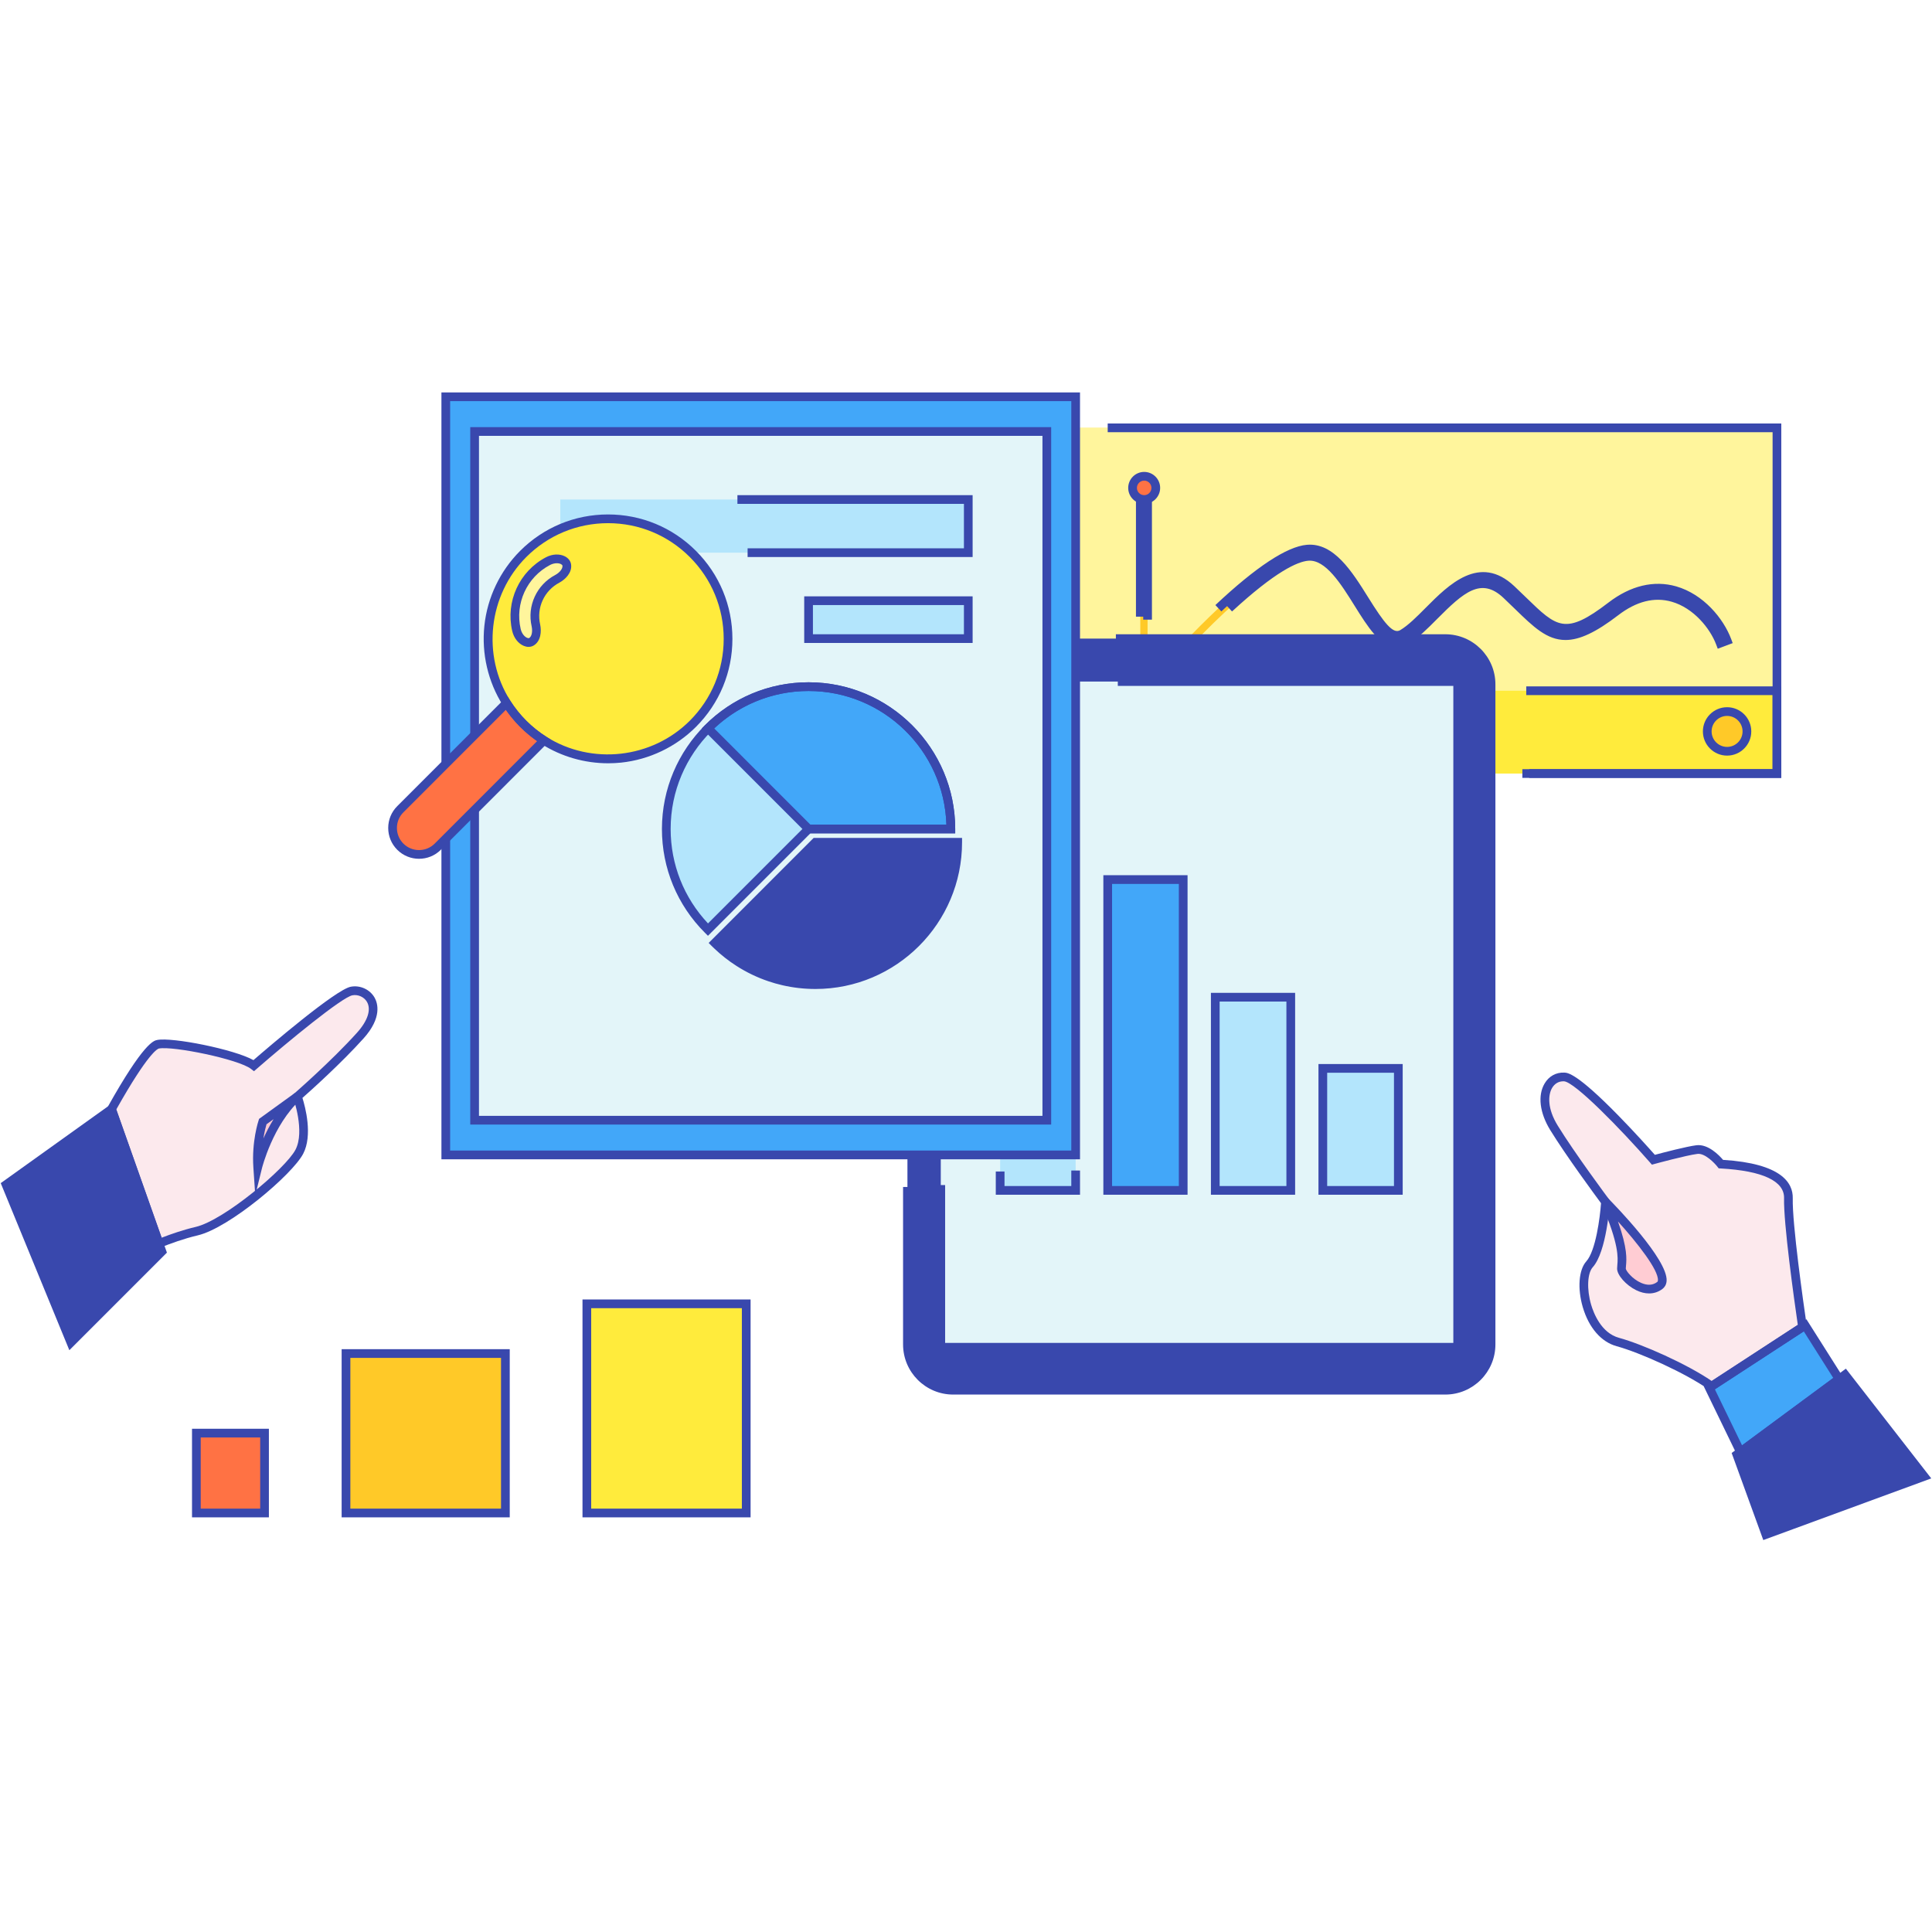 <svg xmlns="http://www.w3.org/2000/svg" xmlns:xlink="http://www.w3.org/1999/xlink" width="500" zoomAndPan="magnify" viewBox="0 0 375 375" height="500" preserveAspectRatio="xMidYMid meet" version="1.0"><defs><clipPath id="fe8fc840fd"><path d="M 85 76.172 L 210 76.172 L 210 226 L 85 226 Z M 85 76.172 " clip-rule="nonzero"/></clipPath><clipPath id="109c2f72bb"><path d="M 336.008 265.43 L 374.855 265.43 L 374.855 298.922 L 336.008 298.922 Z M 336.008 265.43 " clip-rule="nonzero"/></clipPath></defs><rect x="-37.5" width="450" fill="#ffffff" y="-37.5" height="450" fill-opacity="1"/><rect x="-37.5" width="450" fill="#ffffff" y="-37.5" height="450" fill-opacity="1"/><rect x="-37.5" width="450" fill="#ffffff" y="-37.5" height="450" fill-opacity="1"/><path fill="#fff59c" d="M 180.051 150.145 L 344.902 150.145 L 344.902 83.047 L 180.051 83.047 L 180.051 150.145 " fill-opacity="1" fill-rule="nonzero"/><path fill="#ffeb3c" d="M 344.902 150.145 L 180.051 150.145 L 180.051 134.074 L 344.902 134.074 L 344.902 150.145 " fill-opacity="1" fill-rule="nonzero"/><path fill="#ffc928" d="M 331.375 141.969 C 331.375 144.094 333.098 145.82 335.227 145.82 C 337.355 145.82 339.078 144.094 339.078 141.969 C 339.078 139.84 337.355 138.113 335.227 138.113 C 333.098 138.113 331.375 139.84 331.375 141.969 " fill-opacity="1" fill-rule="nonzero"/><path fill="#ffc928" d="M 222.742 132.289 L 221.332 132.289 L 221.332 97.52 L 222.742 97.52 L 222.742 132.289 " fill-opacity="1" fill-rule="nonzero"/><path fill="#ff7244" d="M 219.828 94.699 C 219.828 95.945 220.84 96.953 222.086 96.953 C 223.328 96.953 224.34 95.945 224.34 94.699 C 224.34 93.453 223.328 92.445 222.086 92.445 C 220.84 92.445 219.828 93.453 219.828 94.699 " fill-opacity="1" fill-rule="nonzero"/><path fill="#ffc928" d="M 227.262 129.559 L 226.203 128.625 C 226.973 127.758 245.09 107.355 253.723 106.59 C 258.469 106.168 261.867 111.617 264.863 116.426 C 267.973 121.41 270.02 124.34 272.211 123.035 C 273.859 122.059 275.559 120.348 277.359 118.539 C 281.75 114.121 287.215 108.625 293.344 114.391 C 294.16 115.16 294.898 115.875 295.617 116.574 C 301.715 122.496 303.77 124.492 312.723 117.621 C 316.785 114.508 321.066 113.469 325.105 114.629 C 330.121 116.062 333.805 120.539 335.227 124.336 L 333.91 124.828 C 332.648 121.477 329.238 117.277 324.715 115.98 C 321.074 114.938 317.324 115.867 313.578 118.742 C 309.309 122.02 306.352 123.375 303.871 123.375 C 300.598 123.379 298.164 121.012 294.637 117.582 C 293.922 116.895 293.188 116.176 292.379 115.418 C 287.25 110.59 282.93 114.934 278.359 119.531 C 276.492 121.406 274.73 123.18 272.93 124.25 C 269.395 126.352 266.613 121.895 263.668 117.172 C 260.883 112.707 257.727 107.645 253.848 107.992 C 245.766 108.711 227.445 129.352 227.262 129.559 " fill-opacity="1" fill-rule="nonzero"/><path fill="#fff59c" d="M 180.051 150.145 L 344.902 150.145 L 344.902 83.047 L 180.051 83.047 L 180.051 150.145 " fill-opacity="1" fill-rule="nonzero"/><path fill="#ffeb3c" d="M 344.902 150.145 L 180.051 150.145 L 180.051 134.074 L 344.902 134.074 L 344.902 150.145 " fill-opacity="1" fill-rule="nonzero"/><path fill="#ffc928" d="M 331.375 141.969 C 331.375 144.094 333.098 145.82 335.227 145.82 C 337.355 145.82 339.078 144.094 339.078 141.969 C 339.078 139.84 337.355 138.113 335.227 138.113 C 333.098 138.113 331.375 139.84 331.375 141.969 " fill-opacity="1" fill-rule="nonzero"/><path fill="#ffc928" d="M 222.742 132.289 L 221.332 132.289 L 221.332 97.52 L 222.742 97.52 L 222.742 132.289 " fill-opacity="1" fill-rule="nonzero"/><path fill="#ff7244" d="M 219.828 94.699 C 219.828 95.945 220.84 96.953 222.086 96.953 C 223.328 96.953 224.34 95.945 224.34 94.699 C 224.34 93.453 223.328 92.445 222.086 92.445 C 220.84 92.445 219.828 93.453 219.828 94.699 " fill-opacity="1" fill-rule="nonzero"/><path fill="#ffc928" d="M 227.262 129.559 L 226.203 128.625 C 226.973 127.758 245.09 107.355 253.723 106.59 C 258.469 106.168 261.867 111.617 264.863 116.426 C 267.973 121.41 270.02 124.34 272.211 123.035 C 273.859 122.059 275.559 120.348 277.359 118.539 C 281.75 114.121 287.215 108.625 293.344 114.391 C 294.16 115.16 294.898 115.875 295.617 116.574 C 301.715 122.496 303.77 124.492 312.723 117.621 C 316.785 114.508 321.066 113.469 325.105 114.629 C 330.121 116.062 333.805 120.539 335.227 124.336 L 333.91 124.828 C 332.648 121.477 329.238 117.277 324.715 115.98 C 321.074 114.938 317.324 115.867 313.578 118.742 C 309.309 122.02 306.352 123.375 303.871 123.375 C 300.598 123.379 298.164 121.012 294.637 117.582 C 293.922 116.895 293.188 116.176 292.379 115.418 C 287.25 110.59 282.93 114.934 278.359 119.531 C 276.492 121.406 274.73 123.18 272.93 124.25 C 269.395 126.352 266.613 121.895 263.668 117.172 C 260.883 112.707 257.727 107.645 253.848 107.992 C 245.766 108.711 227.445 129.352 227.262 129.559 " fill-opacity="1" fill-rule="nonzero"/><path fill="#fff59c" d="M 180.051 150.145 L 344.902 150.145 L 344.902 83.047 L 180.051 83.047 L 180.051 150.145 " fill-opacity="1" fill-rule="nonzero"/><path fill="#ffeb3c" d="M 344.902 150.145 L 180.051 150.145 L 180.051 134.074 L 344.902 134.074 L 344.902 150.145 " fill-opacity="1" fill-rule="nonzero"/><path fill="#ffc928" d="M 331.375 141.969 C 331.375 144.094 333.098 145.82 335.227 145.82 C 337.355 145.82 339.078 144.094 339.078 141.969 C 339.078 139.84 337.355 138.113 335.227 138.113 C 333.098 138.113 331.375 139.84 331.375 141.969 " fill-opacity="1" fill-rule="nonzero"/><path fill="#ffc928" d="M 222.742 132.289 L 221.332 132.289 L 221.332 97.52 L 222.742 97.52 L 222.742 132.289 " fill-opacity="1" fill-rule="nonzero"/><path fill="#ff7244" d="M 219.828 94.699 C 219.828 95.945 220.84 96.953 222.086 96.953 C 223.328 96.953 224.34 95.945 224.34 94.699 C 224.34 93.453 223.328 92.445 222.086 92.445 C 220.84 92.445 219.828 93.453 219.828 94.699 " fill-opacity="1" fill-rule="nonzero"/><path fill="#ffc928" d="M 227.262 129.559 L 226.203 128.625 C 226.973 127.758 245.09 107.355 253.723 106.59 C 258.469 106.168 261.867 111.617 264.863 116.426 C 267.973 121.41 270.02 124.34 272.211 123.035 C 273.859 122.059 275.559 120.348 277.359 118.539 C 281.75 114.121 287.215 108.625 293.344 114.391 C 294.16 115.16 294.898 115.875 295.617 116.574 C 301.715 122.496 303.77 124.492 312.723 117.621 C 316.785 114.508 321.066 113.469 325.105 114.629 C 330.121 116.062 333.805 120.539 335.227 124.336 L 333.91 124.828 C 332.648 121.477 329.238 117.277 324.715 115.98 C 321.074 114.938 317.324 115.867 313.578 118.742 C 309.309 122.02 306.352 123.375 303.871 123.375 C 300.598 123.379 298.164 121.012 294.637 117.582 C 293.922 116.895 293.188 116.176 292.379 115.418 C 287.25 110.59 282.93 114.934 278.359 119.531 C 276.492 121.406 274.73 123.18 272.93 124.25 C 269.395 126.352 266.613 121.895 263.668 117.172 C 260.883 112.707 257.727 107.645 253.848 107.992 C 245.766 108.711 227.445 129.352 227.262 129.559 " fill-opacity="1" fill-rule="nonzero"/><path fill="#3948ad" d="M 345.746 150.988 L 295.492 150.988 L 295.492 149.297 L 344.059 149.297 L 344.059 83.891 L 215.004 83.891 L 215.004 82.199 L 345.746 82.199 L 345.746 150.988 " fill-opacity="1" fill-rule="nonzero"/><path fill="#3948ad" d="M 345.746 150.988 L 296.809 150.988 L 296.809 149.297 L 344.059 149.297 L 344.059 134.918 L 296.246 134.918 L 296.246 133.227 L 345.746 133.227 L 345.746 150.988 " fill-opacity="1" fill-rule="nonzero"/><path fill="#3948ad" d="M 335.227 138.961 C 333.57 138.961 332.223 140.309 332.223 141.969 C 332.223 143.625 333.57 144.973 335.227 144.973 C 336.887 144.973 338.23 143.625 338.23 141.969 C 338.23 140.309 336.887 138.961 335.227 138.961 Z M 335.227 146.664 C 332.637 146.664 330.531 144.559 330.531 141.969 C 330.531 139.375 332.637 137.27 335.227 137.27 C 337.816 137.27 339.922 139.375 339.922 141.969 C 339.922 144.559 337.816 146.664 335.227 146.664 " fill-opacity="1" fill-rule="nonzero"/><path fill="#3948ad" d="M 223.59 120.273 L 221.898 120.273 L 221.898 119.695 L 220.488 119.695 L 220.488 96.672 L 223.59 96.672 L 223.59 120.273 " fill-opacity="1" fill-rule="nonzero"/><path fill="#3948ad" d="M 222.086 93.289 C 221.309 93.289 220.676 93.922 220.676 94.699 C 220.676 95.477 221.309 96.109 222.086 96.109 C 222.859 96.109 223.492 95.477 223.492 94.699 C 223.492 93.922 222.859 93.289 222.086 93.289 Z M 222.086 97.801 C 220.375 97.801 218.984 96.41 218.984 94.699 C 218.984 92.988 220.375 91.598 222.086 91.598 C 223.793 91.598 225.184 92.988 225.184 94.699 C 225.184 96.41 223.793 97.801 222.086 97.801 " fill-opacity="1" fill-rule="nonzero"/><path fill="#3948ad" d="M 333.414 125.918 L 333.117 125.129 C 331.93 121.965 328.723 118.012 324.484 116.797 C 321.113 115.828 317.617 116.711 314.094 119.414 C 309.758 122.738 306.605 124.223 303.871 124.223 C 300.254 124.223 297.652 121.695 294.047 118.191 L 294.012 118.156 C 293.312 117.477 292.594 116.777 291.801 116.031 C 287.484 111.977 284.109 114.945 278.957 120.129 C 277.055 122.043 275.254 123.852 273.363 124.977 C 272.578 125.441 271.832 125.652 271.117 125.652 C 267.961 125.652 265.422 121.582 262.953 117.621 C 260.297 113.363 257.293 108.543 253.922 108.836 C 251.855 109.02 247.609 110.879 239.137 118.684 L 238.18 117.645 C 237.812 117.98 237.441 118.328 237.066 118.68 L 235.906 117.445 C 243.801 110.027 249.77 106.094 253.648 105.746 C 258.902 105.281 262.449 110.961 265.578 115.973 C 268.668 120.93 270.383 123.141 271.781 122.309 C 273.332 121.387 274.996 119.715 276.754 117.945 C 281.164 113.512 287.195 107.445 293.922 113.773 C 294.754 114.555 295.523 115.305 296.203 115.965 C 302.219 121.809 303.836 123.375 312.207 116.953 C 316.492 113.668 321.031 112.582 325.34 113.812 C 330.637 115.332 334.52 120.043 336.02 124.039 L 336.316 124.828 L 333.414 125.918 " fill-opacity="1" fill-rule="nonzero"/><path fill="#3948ad" d="M 184.551 123.953 L 280.992 123.953 C 285.641 123.953 289.41 127.723 289.41 132.371 L 289.41 261.418 C 289.41 266.066 285.641 269.836 280.992 269.836 L 184.551 269.836 C 179.902 269.836 176.133 266.066 176.133 261.418 L 176.133 132.371 C 176.133 127.723 179.902 123.953 184.551 123.953 " fill-opacity="1" fill-rule="nonzero"/><path fill="#e3f5f9" d="M 182.605 132.289 L 282.938 132.289 L 282.938 261.5 L 182.605 261.5 L 182.605 132.289 " fill-opacity="1" fill-rule="nonzero"/><path fill="#b3e5fc" d="M 208.781 184.254 L 194.129 184.254 L 194.129 231.055 L 208.781 231.055 L 208.781 184.254 " fill-opacity="1" fill-rule="nonzero"/><path fill="#42a7f9" d="M 229.66 170.723 L 215.004 170.723 L 215.004 231.055 L 229.66 231.055 L 229.66 170.723 " fill-opacity="1" fill-rule="nonzero"/><path fill="#b3e5fc" d="M 250.535 193.559 L 235.883 193.559 L 235.883 231.055 L 250.535 231.055 L 250.535 193.559 " fill-opacity="1" fill-rule="nonzero"/><path fill="#b3e5fc" d="M 271.414 207.371 L 256.762 207.371 L 256.762 231.055 L 271.414 231.055 L 271.414 207.371 " fill-opacity="1" fill-rule="nonzero"/><path fill="#3948ad" d="M 280.531 270.684 L 185.008 270.684 C 179.648 270.684 175.285 266.32 175.285 260.957 L 175.285 230.395 L 176.977 230.395 L 176.977 260.957 C 176.977 265.387 180.582 268.992 185.008 268.992 L 280.531 268.992 C 284.965 268.992 288.566 265.387 288.566 260.957 L 288.566 132.832 C 288.566 128.402 284.965 124.797 280.531 124.797 L 216.59 124.797 L 216.59 123.109 L 280.531 123.109 C 285.895 123.109 290.258 127.469 290.258 132.832 L 290.258 260.957 C 290.258 266.32 285.895 270.684 280.531 270.684 " fill-opacity="1" fill-rule="nonzero"/><path fill="#3948ad" d="M 283.781 262.348 L 181.758 262.348 L 181.758 230.02 L 183.449 230.02 L 183.449 260.656 L 282.09 260.656 L 282.09 133.133 L 216.965 133.133 L 216.965 131.441 L 283.781 131.441 L 283.781 262.348 " fill-opacity="1" fill-rule="nonzero"/><path fill="#3948ad" d="M 209.629 231.898 L 193.281 231.898 L 193.281 227.387 L 194.973 227.387 L 194.973 230.207 L 207.938 230.207 L 207.938 227.199 L 209.629 227.199 L 209.629 231.898 " fill-opacity="1" fill-rule="nonzero"/><path fill="#3948ad" d="M 215.852 230.207 L 228.812 230.207 L 228.812 171.57 L 215.852 171.57 Z M 230.504 231.898 L 214.16 231.898 L 214.16 169.875 L 230.504 169.875 L 230.504 231.898 " fill-opacity="1" fill-rule="nonzero"/><path fill="#3948ad" d="M 236.73 230.207 L 249.691 230.207 L 249.691 194.402 L 236.73 194.402 Z M 251.383 231.898 L 235.039 231.898 L 235.039 192.711 L 251.383 192.711 L 251.383 231.898 " fill-opacity="1" fill-rule="nonzero"/><path fill="#3948ad" d="M 257.605 230.207 L 270.57 230.207 L 270.57 208.219 L 257.605 208.219 Z M 272.262 231.898 L 255.914 231.898 L 255.914 206.527 L 272.262 206.527 L 272.262 231.898 " fill-opacity="1" fill-rule="nonzero"/><path fill="#42a7f9" d="M 208.781 224.168 L 86.527 224.168 L 86.527 77.016 L 208.781 77.016 L 208.781 224.168 " fill-opacity="1" fill-rule="nonzero"/><path fill="#e3f5f9" d="M 203.184 217.434 L 92.125 217.434 L 92.125 83.754 L 203.184 83.754 L 203.184 217.434 " fill-opacity="1" fill-rule="nonzero"/><path fill="#b3e5fc" d="M 187.941 107.273 L 108.754 107.273 L 108.754 96.953 L 187.941 96.953 L 187.941 107.273 " fill-opacity="1" fill-rule="nonzero"/><path fill="#b3e5fc" d="M 156.941 123.953 L 187.941 123.953 L 187.941 116.594 L 156.941 116.594 L 156.941 123.953 " fill-opacity="1" fill-rule="nonzero"/><path fill="#b3e5fc" d="M 184.559 160.902 L 156.941 160.902 L 137.414 180.441 C 132.418 175.441 129.328 168.535 129.328 160.902 C 129.328 145.648 141.691 133.277 156.941 133.277 C 172.195 133.277 184.559 145.648 184.559 160.902 " fill-opacity="1" fill-rule="nonzero"/><path fill="#3948ad" d="M 185.891 163.484 C 185.891 178.746 173.523 191.113 158.273 191.113 C 156.129 191.113 154.043 190.867 152.039 190.406 C 151.594 190.305 151.152 190.188 150.715 190.066 C 150.277 189.941 149.844 189.805 149.418 189.66 C 147.277 188.938 145.258 187.957 143.391 186.762 C 143.016 186.52 142.648 186.273 142.285 186.016 C 141.926 185.762 141.57 185.496 141.223 185.223 C 140.527 184.676 139.859 184.098 139.219 183.484 C 139.062 183.332 138.898 183.176 138.746 183.023 L 158.273 163.484 L 185.891 163.484 " fill-opacity="1" fill-rule="nonzero"/><path fill="#42a7f9" d="M 184.559 160.902 L 156.941 160.902 L 137.414 141.371 C 142.414 136.367 149.316 133.277 156.941 133.277 C 172.195 133.277 184.559 145.648 184.559 160.902 " fill-opacity="1" fill-rule="nonzero"/><g clip-path="url(#fe8fc840fd)"><path fill="#3948ad" d="M 87.371 223.324 L 207.938 223.324 L 207.938 77.863 L 87.371 77.863 Z M 209.629 225.016 L 85.68 225.016 L 85.68 76.172 L 209.629 76.172 L 209.629 225.016 " fill-opacity="1" fill-rule="nonzero"/></g><path fill="#3948ad" d="M 92.969 216.586 L 202.34 216.586 L 202.34 84.598 L 92.969 84.598 Z M 204.031 218.277 L 91.277 218.277 L 91.277 82.906 L 204.031 82.906 L 204.031 218.277 " fill-opacity="1" fill-rule="nonzero"/><path fill="#3948ad" d="M 188.785 108.117 L 145.109 108.117 L 145.109 106.426 L 187.098 106.426 L 187.098 97.801 L 143.133 97.801 L 143.133 96.109 L 188.785 96.109 L 188.785 108.117 " fill-opacity="1" fill-rule="nonzero"/><path fill="#3948ad" d="M 157.789 123.109 L 187.098 123.109 L 187.098 117.441 L 157.789 117.441 Z M 188.785 124.797 L 156.098 124.797 L 156.098 115.75 L 188.785 115.75 L 188.785 124.797 " fill-opacity="1" fill-rule="nonzero"/><path fill="#3948ad" d="M 156.941 134.121 C 142.18 134.121 130.172 146.137 130.172 160.902 C 130.172 167.777 132.742 174.25 137.422 179.234 L 156.594 160.059 L 183.699 160.059 C 183.254 145.68 171.422 134.121 156.941 134.121 Z M 137.414 181.637 L 136.816 181.039 C 131.441 175.66 128.48 168.512 128.48 160.902 C 128.48 145.203 141.25 132.43 156.941 132.43 C 172.637 132.43 185.406 145.203 185.406 160.902 L 185.406 161.75 L 157.293 161.75 L 137.414 181.637 " fill-opacity="1" fill-rule="nonzero"/><path fill="#3948ad" d="M 139.949 183.012 C 140.508 183.539 141.113 184.059 141.746 184.559 C 142.082 184.82 142.43 185.082 142.777 185.328 C 143.133 185.582 143.492 185.824 143.844 186.047 C 145.672 187.219 147.637 188.168 149.688 188.859 C 150.133 189.008 150.547 189.137 150.945 189.25 C 151.402 189.383 151.82 189.488 152.227 189.582 C 154.199 190.035 156.234 190.27 158.273 190.27 C 172.754 190.27 184.582 178.711 185.031 164.332 L 158.625 164.332 Z M 158.273 191.961 C 156.105 191.961 153.945 191.715 151.848 191.23 C 151.414 191.133 150.969 191.016 150.48 190.879 C 150.059 190.758 149.621 190.621 149.148 190.465 C 146.965 189.727 144.875 188.719 142.934 187.473 C 142.559 187.234 142.176 186.977 141.797 186.707 C 141.43 186.445 141.062 186.168 140.703 185.887 C 139.969 185.309 139.273 184.707 138.637 184.094 C 138.473 183.938 138.309 183.781 138.148 183.621 L 137.551 183.023 L 157.926 162.641 L 186.734 162.641 L 186.734 163.484 C 186.734 179.188 173.969 191.961 158.273 191.961 " fill-opacity="1" fill-rule="nonzero"/><path fill="#3948ad" d="M 157.293 160.059 L 183.699 160.059 C 183.254 145.68 171.422 134.121 156.941 134.121 C 150.074 134.121 143.602 136.691 138.621 141.379 Z M 185.406 161.75 L 156.594 161.75 L 136.219 141.371 L 136.816 140.77 C 142.195 135.395 149.34 132.43 156.941 132.43 C 172.637 132.43 185.406 145.203 185.406 160.902 L 185.406 161.75 " fill-opacity="1" fill-rule="nonzero"/><path fill="#ff7244" d="M 106.332 135.324 L 106.707 135.699 C 108.613 137.602 108.613 140.688 106.707 142.594 L 84.781 164.531 C 82.879 166.434 79.793 166.434 77.891 164.531 L 77.516 164.152 C 75.613 162.25 75.613 159.164 77.516 157.262 L 99.445 135.324 C 101.348 133.422 104.43 133.422 106.332 135.324 " fill-opacity="1" fill-rule="nonzero"/><path fill="#ffeb3c" d="M 101.551 107.531 C 92.453 116.629 92.453 131.387 101.551 140.484 C 110.645 149.586 125.395 149.586 134.492 140.484 C 143.586 131.387 143.586 116.629 134.492 107.531 C 125.395 98.43 110.645 98.43 101.551 107.531 " fill-opacity="1" fill-rule="nonzero"/><path fill="#fff59c" d="M 106.363 108.918 C 101.559 111.445 99.02 116.98 100.238 122.27 C 100.668 124.148 102.285 125.129 103.184 124.547 C 104.09 123.973 104.273 122.59 104.02 121.406 C 103.195 117.816 104.914 114.062 108.176 112.348 C 109.234 111.766 110.16 110.727 110.008 109.664 C 109.859 108.605 108.062 108.02 106.363 108.918 " fill-opacity="1" fill-rule="nonzero"/><path fill="#3948ad" d="M 98.188 137.777 L 78.301 157.672 C 77.488 158.48 77.043 159.562 77.043 160.707 C 77.043 161.855 77.488 162.934 78.301 163.746 C 79.973 165.418 82.695 165.418 84.371 163.746 L 104.258 143.848 C 103.082 143.031 101.973 142.102 100.953 141.082 C 99.934 140.062 99.008 138.953 98.188 137.777 Z M 81.336 166.691 C 79.805 166.691 78.27 166.109 77.105 164.941 C 75.973 163.809 75.352 162.309 75.352 160.707 C 75.352 159.109 75.973 157.605 77.102 156.477 L 98.469 135.102 L 99.035 135.996 C 99.922 137.395 100.969 138.703 102.148 139.887 C 103.328 141.066 104.637 142.113 106.035 143 L 106.93 143.566 L 85.566 164.941 C 84.402 166.109 82.867 166.691 81.336 166.691 " fill-opacity="1" fill-rule="nonzero"/><path fill="#3948ad" d="M 118.02 101.547 C 112.023 101.547 106.387 103.887 102.148 108.125 C 94.789 115.488 93.477 127.211 99.035 135.996 C 99.922 137.395 100.969 138.703 102.148 139.887 C 103.328 141.066 104.637 142.113 106.035 143 C 114.82 148.559 126.535 147.25 133.895 139.887 C 138.133 135.645 140.469 130.004 140.469 124.008 C 140.469 118.008 138.133 112.367 133.895 108.129 C 129.656 103.887 124.016 101.547 118.02 101.547 Z M 118.047 148.152 C 113.488 148.152 108.98 146.863 105.133 144.43 C 103.629 143.48 102.223 142.352 100.953 141.082 C 99.684 139.812 98.559 138.406 97.605 136.898 C 94.723 132.344 93.449 126.863 94.016 121.469 C 94.59 115.992 97.055 110.828 100.953 106.93 C 105.512 102.371 111.574 99.855 118.02 99.855 C 124.469 99.855 130.531 102.371 135.09 106.93 C 139.648 111.492 142.16 117.555 142.16 124.008 C 142.16 130.457 139.648 136.52 135.09 141.082 C 131.191 144.98 126.031 147.445 120.559 148.023 C 119.723 148.109 118.883 148.152 118.047 148.152 " fill-opacity="1" fill-rule="nonzero"/><path fill="#3948ad" d="M 108.074 109.324 C 107.68 109.324 107.219 109.422 106.758 109.664 L 106.754 109.668 C 102.266 112.027 99.922 117.133 101.062 122.082 C 101.277 123.008 101.848 123.613 102.316 123.805 C 102.488 123.875 102.645 123.887 102.723 123.836 C 103.211 123.527 103.406 122.582 103.195 121.586 C 102.277 117.613 104.164 113.5 107.781 111.598 C 108.664 111.117 109.254 110.352 109.172 109.785 C 109.156 109.688 109.043 109.578 108.879 109.492 C 108.676 109.387 108.398 109.324 108.074 109.324 Z M 102.594 125.559 C 102.297 125.559 101.988 125.496 101.684 125.371 C 100.594 124.93 99.727 123.816 99.418 122.461 C 98.105 116.766 100.797 110.891 105.969 108.168 C 107.199 107.52 108.609 107.453 109.652 107.988 C 110.32 108.332 110.754 108.898 110.844 109.547 C 111.074 111.121 109.77 112.441 108.578 113.09 C 105.629 114.641 104.098 117.98 104.844 121.219 C 105.129 122.555 104.984 124.406 103.637 125.262 C 103.332 125.457 102.973 125.559 102.594 125.559 " fill-opacity="1" fill-rule="nonzero"/><path fill="#fce9ed" d="M 19.586 219.043 C 19.586 219.043 27.852 203.254 30.672 202.691 C 33.488 202.125 46.641 204.758 49.27 206.824 C 49.27 206.824 65.238 192.918 68.242 192.355 C 71.25 191.789 75.008 195.359 69.934 200.996 C 64.863 206.637 57.723 212.84 57.723 212.84 C 57.723 212.84 60.164 219.605 58.102 223.551 C 56.031 227.5 43.82 237.648 38.188 238.965 C 32.551 240.281 26.914 243.098 26.914 243.098 L 19.586 219.043 " fill-opacity="1" fill-rule="nonzero"/><path fill="#ffccd3" d="M 57.723 212.84 L 51.008 217.695 C 51.008 217.695 49.684 221.586 50.02 226.559 C 50.02 226.559 52.129 217.957 57.723 212.84 " fill-opacity="1" fill-rule="nonzero"/><path fill="#3948ad" d="M 1.176 229.941 L 13.762 260.578 L 31.422 242.91 L 21.652 215.281 L 1.176 229.941 " fill-opacity="1" fill-rule="nonzero"/><path fill="#3948ad" d="M 22.57 215.348 L 31.375 240.238 C 33.164 239.543 35.562 238.711 37.992 238.141 C 43.484 236.855 55.441 226.801 57.352 223.16 C 59.223 219.582 56.949 213.191 56.926 213.125 L 56.73 212.582 L 57.168 212.199 C 57.238 212.137 64.328 205.965 69.309 200.434 C 71.371 198.137 72.078 195.973 71.242 194.488 C 70.703 193.527 69.512 192.977 68.398 193.188 C 66.375 193.566 55.93 202.145 49.824 207.465 L 49.297 207.922 L 48.746 207.492 C 46.336 205.594 33.531 202.98 30.836 203.52 C 30.648 203.555 28.832 204.207 22.57 215.348 Z M 30.367 242.465 L 21.254 216.691 L 18.762 218.695 L 20.887 214.891 C 27.883 202.383 29.855 201.988 30.504 201.859 C 33.434 201.273 45.48 203.68 49.195 205.77 C 52.215 203.152 65.152 192.074 68.09 191.523 C 69.918 191.18 71.82 192.059 72.719 193.66 C 73.289 194.68 74.227 197.488 70.562 201.562 C 66.223 206.387 60.32 211.676 58.703 213.105 C 59.254 214.863 60.727 220.355 58.848 223.945 C 56.723 228.004 44.477 238.363 38.379 239.785 C 35.656 240.426 32.965 241.414 31.188 242.133 L 30.367 242.465 " fill-opacity="1" fill-rule="nonzero"/><path fill="#3948ad" d="M 51.73 218.219 C 51.602 218.652 51.34 219.633 51.125 220.977 C 51.66 219.793 52.312 218.508 53.102 217.227 Z M 49.547 232.031 L 49.18 226.617 C 48.832 221.531 50.152 217.59 50.207 217.426 L 50.293 217.168 L 57.227 212.152 L 58.293 213.465 C 52.961 218.344 50.863 226.676 50.844 226.762 L 49.547 232.031 " fill-opacity="1" fill-rule="nonzero"/><path fill="#3948ad" d="M 2.215 230.242 L 14.062 259.082 L 30.449 242.691 L 21.23 216.625 Z M 13.461 262.074 L 0.141 229.645 L 21.121 214.625 L 22.051 213.875 L 32.398 243.133 L 13.461 262.074 " fill-opacity="1" fill-rule="nonzero"/><path fill="#fce9ed" d="M 350.086 259.074 C 350.086 259.074 346.988 238.496 347.129 232.574 C 347.27 226.652 336.562 226.094 334.027 225.953 C 334.027 225.953 331.629 222.848 329.375 223.133 C 327.121 223.41 320.922 225.105 320.922 225.105 C 320.922 225.105 306.973 209.176 303.594 209.035 C 300.211 208.895 298.238 213.406 301.617 218.902 C 305 224.398 311.621 233.281 311.621 233.281 C 311.621 233.281 311.059 242.582 308.523 245.402 C 305.988 248.223 307.82 258.793 314.02 260.484 C 320.219 262.176 333.039 268.379 334.59 271.34 L 350.086 259.074 " fill-opacity="1" fill-rule="nonzero"/><path fill="#ffccd3" d="M 311.621 233.281 C 311.621 233.281 325.289 247.094 322.191 249.488 C 319.09 251.887 314.719 247.656 314.719 246.246 C 314.719 244.84 315.711 242.723 311.621 233.281 " fill-opacity="1" fill-rule="nonzero"/><path fill="#42a7f9" d="M 350.371 257.242 L 331.77 269.363 L 338.816 283.883 L 358.398 269.93 L 350.371 257.242 " fill-opacity="1" fill-rule="nonzero"/><path fill="#3948ad" d="M 342.762 297.84 L 373.477 286.562 L 358.121 266.828 L 337.125 282.332 L 342.762 297.84 " fill-opacity="1" fill-rule="nonzero"/><path fill="#3948ad" d="M 303.441 209.879 C 302.52 209.879 301.75 210.332 301.258 211.172 C 300.457 212.543 300.32 215.176 302.34 218.457 C 305.66 223.859 312.234 232.684 312.301 232.773 L 312.484 233.023 L 312.465 233.332 C 312.441 233.723 311.855 242.965 309.148 245.969 C 308.098 247.137 307.965 250.266 308.836 253.238 C 309.312 254.859 310.793 258.727 314.242 259.668 C 318.82 260.918 327.48 264.781 332.238 268.047 L 348.953 257.16 C 348.199 251.98 346.168 237.422 346.285 232.555 C 346.363 229.246 342.129 227.258 334.039 226.801 L 333.594 226.773 L 333.355 226.469 C 332.812 225.766 330.922 223.793 329.48 223.969 C 327.312 224.242 321.207 225.902 321.145 225.922 L 320.633 226.059 L 320.285 225.66 C 314.594 219.16 305.641 209.969 303.555 209.879 C 303.516 209.879 303.477 209.879 303.441 209.879 Z M 332.199 270.094 L 331.727 269.758 C 327.305 266.578 318.305 262.531 313.797 261.301 C 310.789 260.48 308.391 257.715 307.215 253.715 C 306.156 250.109 306.434 246.457 307.895 244.836 C 309.742 242.785 310.562 236.258 310.758 233.535 C 309.656 232.047 303.941 224.293 300.898 219.344 C 298.848 216.016 298.438 212.637 299.801 210.316 C 300.633 208.898 302.023 208.121 303.625 208.191 C 304.293 208.219 306.074 208.293 314.129 216.531 C 317.301 219.773 320.227 223.043 321.207 224.152 C 322.754 223.738 327.34 222.531 329.27 222.293 C 331.551 222.008 333.699 224.254 334.445 225.129 C 345.746 225.836 348.047 229.57 347.973 232.594 C 347.855 237.512 350.031 252.863 350.703 257.449 L 350.781 257.984 L 332.199 270.094 " fill-opacity="1" fill-rule="nonzero"/><path fill="#3948ad" d="M 314.047 237.082 C 315.91 242.305 315.719 244.43 315.605 245.68 C 315.582 245.902 315.566 246.09 315.566 246.246 C 315.609 246.684 316.844 248.27 318.555 249.012 C 319.773 249.543 320.824 249.477 321.676 248.82 C 321.707 248.793 321.785 248.734 321.801 248.508 C 321.934 246.512 317.859 241.309 314.047 237.082 Z M 320.086 251.055 C 319.285 251.055 318.438 250.848 317.578 250.422 C 315.605 249.453 313.879 247.504 313.879 246.246 C 313.879 246.016 313.898 245.777 313.922 245.527 C 314.047 244.141 314.281 241.555 310.848 233.617 L 309.062 229.488 L 312.223 232.684 C 313.406 233.879 323.762 244.473 323.488 248.621 C 323.434 249.434 323.035 249.906 322.707 250.16 C 321.934 250.758 321.043 251.055 320.086 251.055 " fill-opacity="1" fill-rule="nonzero"/><path fill="#3948ad" d="M 332.855 269.664 L 338.133 280.539 L 355.836 267.461 L 350.113 258.418 Z M 337.5 283.109 L 330.688 269.066 L 331.758 268.363 L 350.625 256.066 L 358.109 267.887 L 337.5 283.109 " fill-opacity="1" fill-rule="nonzero"/><g clip-path="url(#109c2f72bb)"><path fill="#3948ad" d="M 338.137 282.637 L 343.266 296.754 L 372.098 286.168 L 357.957 267.996 L 357.473 268.355 Z M 342.254 298.926 L 336.113 282.027 L 358.281 265.656 L 374.855 286.957 L 342.254 298.926 " fill-opacity="1" fill-rule="nonzero"/></g><path fill="#ffeb3c" d="M 113.906 253.074 L 144.844 253.074 L 144.844 293.668 L 113.906 293.668 L 113.906 253.074 " fill-opacity="1" fill-rule="nonzero"/><path fill="#ffc928" d="M 67.16 262.719 L 98.094 262.719 L 98.094 293.668 L 67.16 293.668 L 67.16 262.719 " fill-opacity="1" fill-rule="nonzero"/><path fill="#ff7244" d="M 38.113 278.164 L 51.348 278.164 L 51.348 293.668 L 38.113 293.668 L 38.113 278.164 " fill-opacity="1" fill-rule="nonzero"/><path fill="#3948ad" d="M 143.996 292.824 L 114.75 292.824 L 114.75 253.918 L 143.996 253.918 Z M 113.062 294.516 L 145.688 294.516 L 145.688 252.227 L 113.062 252.227 L 113.062 294.516 " fill-opacity="1" fill-rule="nonzero"/><path fill="#3948ad" d="M 97.25 292.824 L 68.004 292.824 L 68.004 263.566 L 97.25 263.566 Z M 66.312 294.516 L 98.941 294.516 L 98.941 261.875 L 66.312 261.875 L 66.312 294.516 " fill-opacity="1" fill-rule="nonzero"/><path fill="#3948ad" d="M 50.504 292.824 L 38.961 292.824 L 38.961 279.012 L 50.504 279.012 Z M 37.27 294.516 L 52.191 294.516 L 52.191 277.32 L 37.27 277.32 L 37.27 294.516 " fill-opacity="1" fill-rule="nonzero"/></svg>